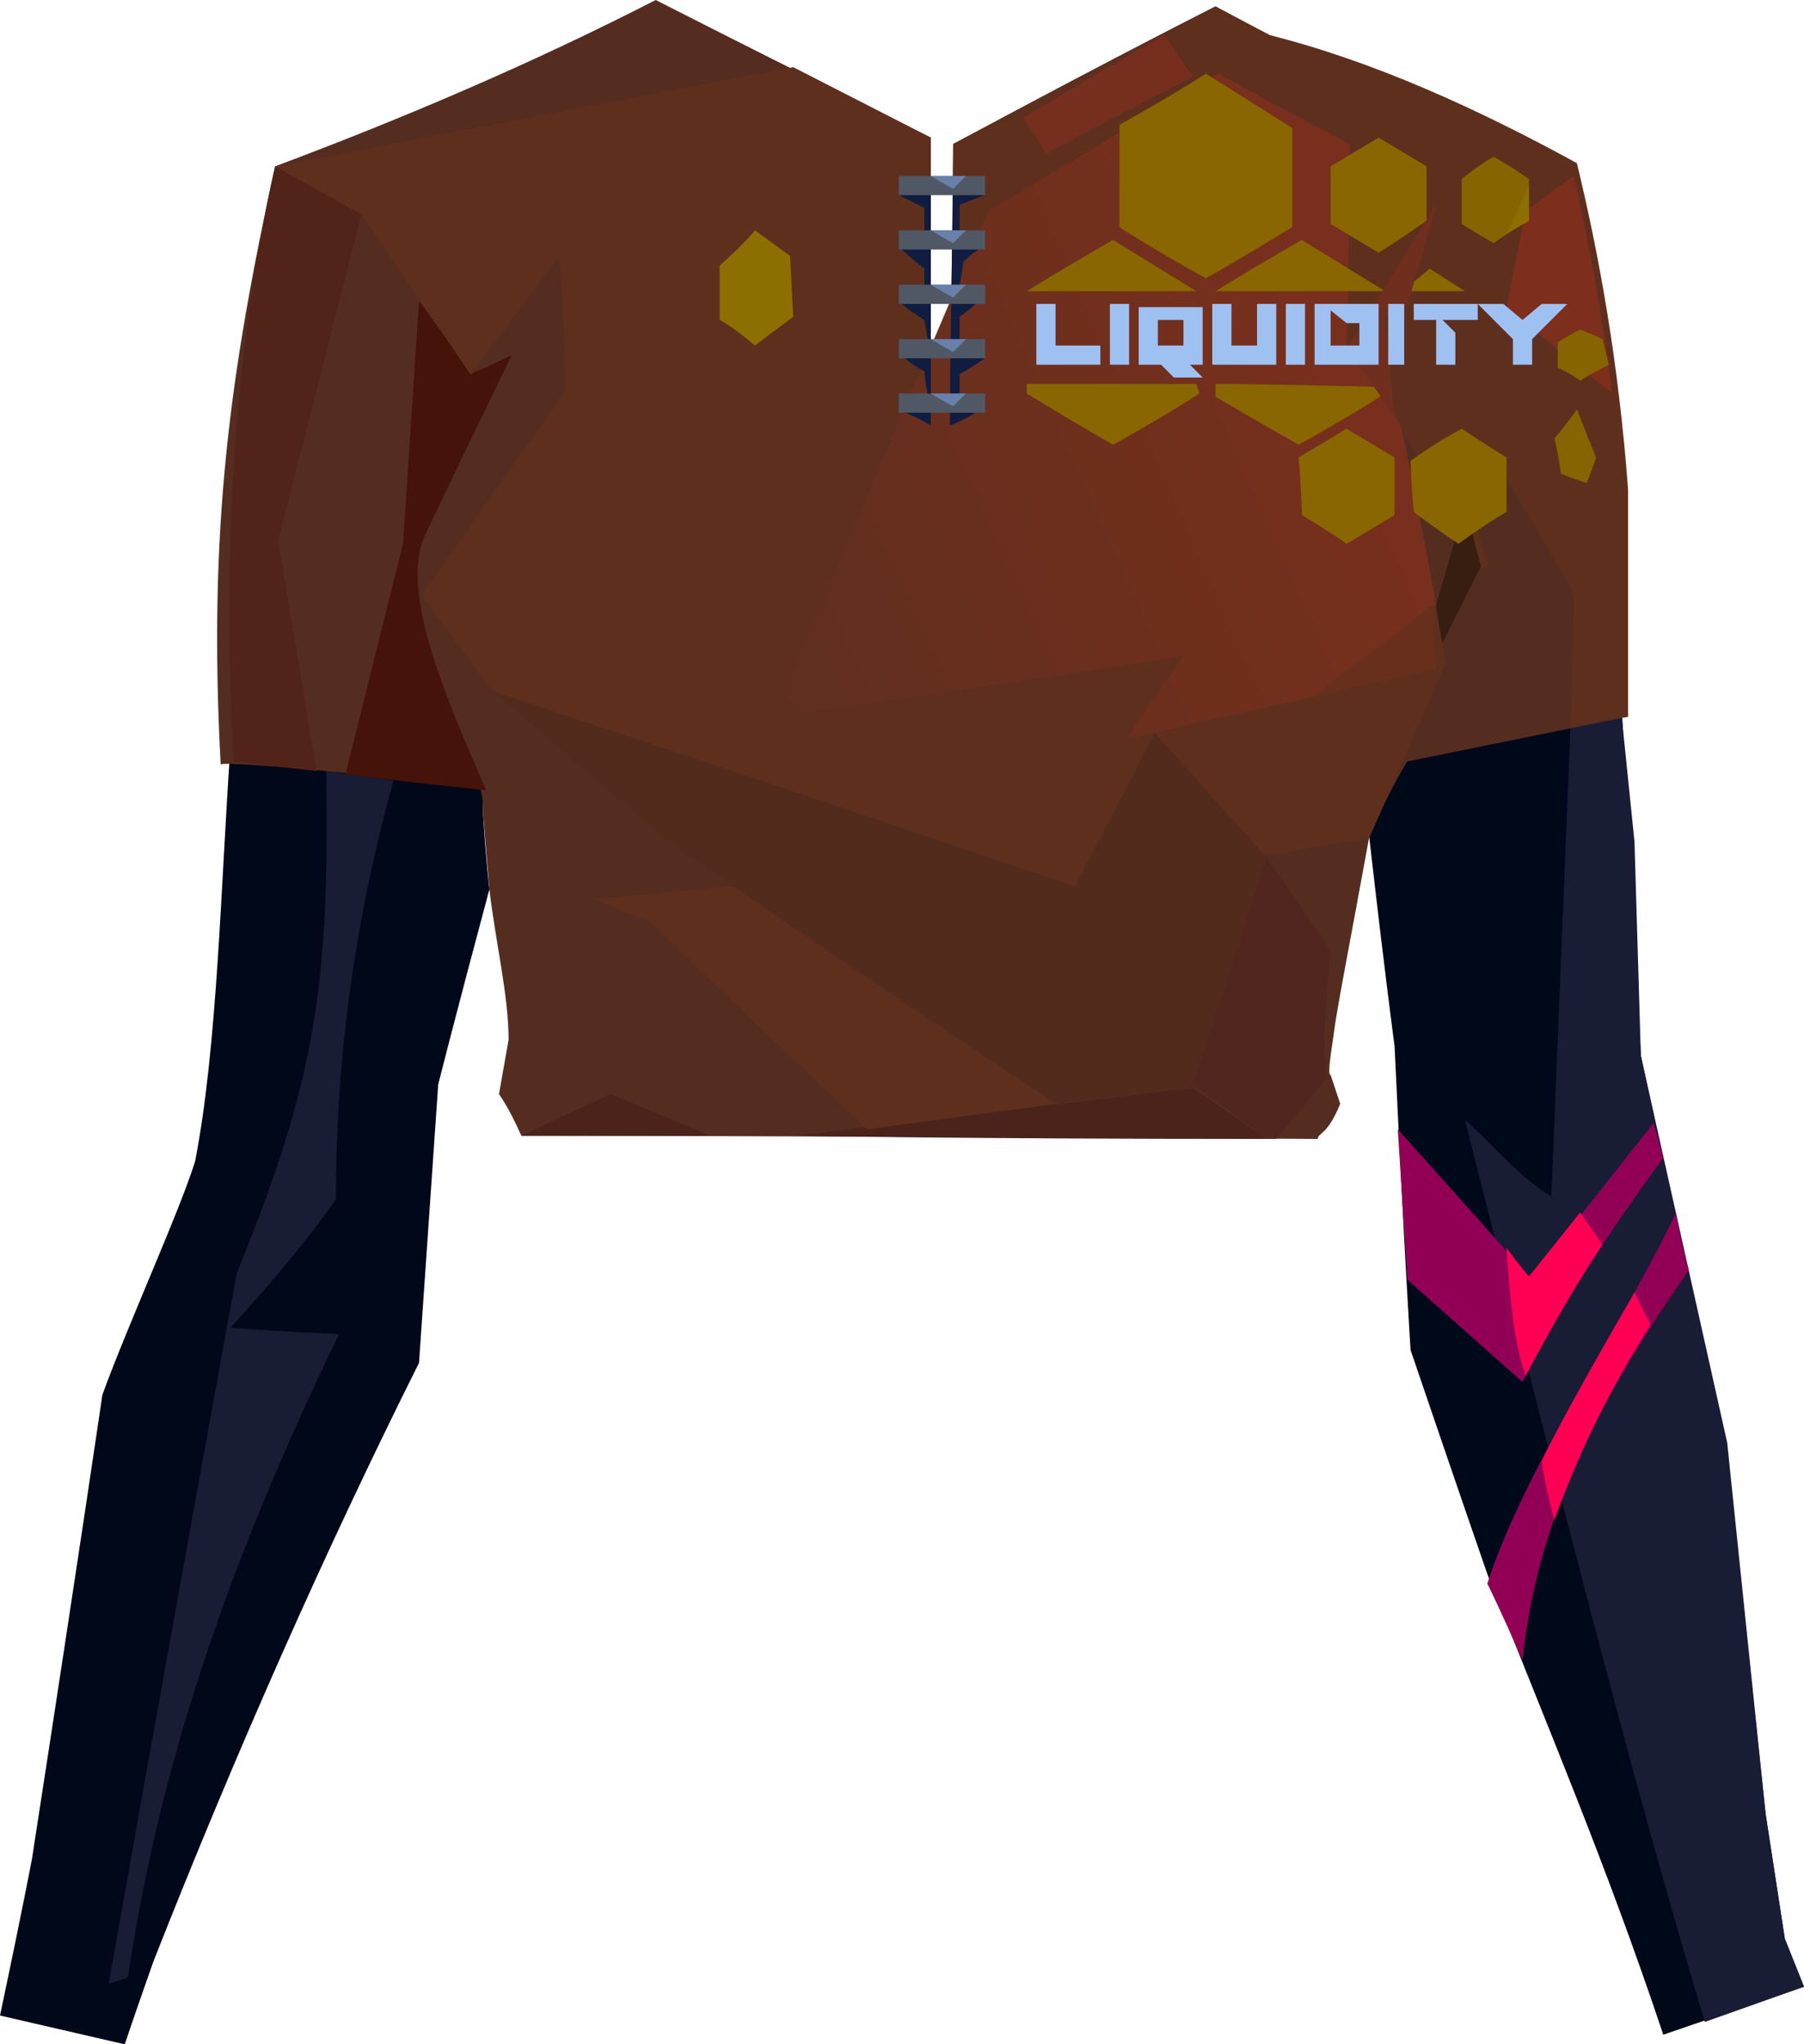 <?xml version="1.0" encoding="UTF-8" standalone="no"?>
<svg
   width="564"
   height="639"
   viewBox="0 0 564 639"
   version="1.1"
   id="svg61"
   sodipodi:docname="cb-layer-0401.svg"
   xmlns:inkscape="http://www.inkscape.org/namespaces/inkscape"
   xmlns:sodipodi="http://sodipodi.sourceforge.net/DTD/sodipodi-0.dtd"
   xmlns="http://www.w3.org/2000/svg"
   xmlns:svg="http://www.w3.org/2000/svg">
  <sodipodi:namedview
     id="namedview63"
     pagecolor="#ffffff"
     bordercolor="#666666"
     borderopacity="1.0"
     inkscape:pageshadow="2"
     inkscape:pageopacity="0.0"
     inkscape:pagecheckerboard="0" />
  <defs
     id="defs7">
    <linearGradient
       x1="425.183"
       y1="118.394"
       x2="236.359"
       y2="203.469"
       id="id-41459"
       gradientTransform="scale(0.998,1.002)"
       gradientUnits="userSpaceOnUse">
      <stop
         stop-color="#792F1D"
         offset="0%"
         id="stop2" />
      <stop
         stop-color="#5F2F1E"
         offset="100%"
         id="stop4" />
    </linearGradient>
  </defs>
  <g
     id="id-41460">
    <path
       d="M 39,639 C 13,633 0,630 0,630 7,597 10,581 10,581 25,484 32,436 32,436 c 8,-22 24,-57 29,-73 7,-36 8,-86 11,-129 0,-1 0,5 0,4 52,2 77,4 77,4 2,0 2,8 2,12 1,16 2,24 2,24 -11,41 -16,61 -16,61 -4,58 -6,87 -6,87 -29,58 -57,121 -83,187 -6,17 -9,26 -9,26 z"
       fill="#00081a"
       id="id-41461" />
    <path
       d="m 34,620 c 4,-1 6,-2 6,-2 11,-74 36,-139 66,-201 -23,-1 -34,-2 -34,-2 12,-13 23,-26 33,-40 0,-41 5,-84 18,-131 l -21,-3 c 1,66 -3,96 -28,157 C 47,546 34,620 34,620 Z"
       fill="#191c35"
       id="id-41462" />
    <path
       d="m 439,237 c -7,16 -11,24 -11,24 5,44 8,66 8,66 3,64 5,95 5,95 16,47 24,70 24,70 18,46 37,90 55,144 29,-10 44,-15 44,-15 -4,-10 -6,-15 -6,-15 -4,-26 -6,-39 -6,-39 C 544,492 540,455 540,455 522,372 513,330 513,330 l -6,-109 c -45,11 -68,16 -68,16 z"
       fill="#000919"
       id="id-41463" />
    <path
       d="m 507,224 c -11,2 -16,3 -16,3 -4,98 -6,147 -6,147 -10,-6 -18,-16 -27,-24 26,103 52,206 75,282 l 31,-11 -6,-15 -6,-39 -12,-116 -27,-121 -2,-67 z"
       fill="#191c35"
       id="id-41464" />
    <path
       d="m 437,353 c 27,30 41,46 41,46 15,-17 27,-33 39,-48 2,7 3,11 3,11 -17,23 -32,46 -44,70 l -36,-32 c -2,-31 -3,-47 -3,-47 z"
       fill="#920056"
       id="id-41465" />
    <path
       d="m 471,390 c 1,14 2,29 6,40 8,-15 16,-29 24,-41 l -7,-10 -16,20 c -5,-6 -7,-9 -7,-9 z"
       fill="#ff0054"
       id="id-41466" />
    <path
       d="m 465,495 c 12,-37 43,-82 59,-116 2,12 4,18 4,18 -25,36 -47,74 -52,122 -7,-16 -11,-24 -11,-24 z"
       fill="#920056"
       id="id-41467" />
    <path
       d="m 482,457 c 2,12 4,18 4,18 8,-22 18,-42 30,-61 l -5,-10 c -18,31 -27,48 -29,53 z"
       fill="#ff0054"
       id="id-41468" />
    <path
       d="m 416,336 c 2,6 3,9 3,9 -4,10 -7,9 -7,11 -166,-1 -249,-1 -249,-1 -4,-9 -7,-13 -7,-13 l 3,-17 c 0,-14 -4,-30 -6,-47 l -2,-24 c 0,-2 0,-5 -1,-8 -54,-6 -81,-8 -81,-7 -4,-74 3,-123 17,-187 40,-15 80,-32 119,-52 57,29 86,43 86,43 0,60 0,90 0,90 4,0 6,0 6,0 1,-59 1,-88 1,-88 54,-29 82,-43 82,-43 11,6 17,9 17,9 31,9 63,22 94,40 8,32 12,67 16,102 l 2,71 -69,14 c -5,8 -9,17 -12,24 -6,33 -10,53 -11,61 -1,7 -2,13 -1,13 z"
       fill="#552d20"
       id="id-41469" />
    <path
       d="m 163,355 c 19,-9 28,-13 28,-13 l 31,13 c -39,0 -59,0 -59,0 z"
       fill="#4b231b"
       id="id-41470" />
    <path
       d="m 249,355 c 83,-10 124,-15 124,-15 l 23,16 c -98,0 -147,-1 -147,-1 z"
       fill="#4b231b"
       id="id-41471" />
    <path
       d="m 86,52 162,-31 43,22 v 90 h 6 l 1,-88 82,-43 17,9 c 32,8 65,23 96,40 7,29 13,62 16,102 v 71 c -12,2 -18,3 -18,3 1,-28 1,-42 1,-42 -14,-24 -21,-35 -21,-35 -9,2 -13,4 -13,4 5,15 7,23 7,23 -2,1 -3,1 -3,1 -16,-30 -24,-45 -24,-45 l 14,74 c -16,37 -24,55 -24,55 -61,10 -92,15 -92,15 -121,-41 -182,-61 -182,-61 -15,-20 -22,-30 -22,-30 30,-43 45,-64 45,-64 -1,-28 -2,-42 -2,-42 -19,25 -28,37 -28,37 L 113,67 C 95,57 86,52 86,52 Z"
       fill="#5f2f1e"
       id="id-41472" />
    <path
       d="m 242,224 c 85,-12 128,-19 128,-19 -12,17 -18,26 -18,26 39,-9 58,-13 58,-13 l 39,-29 c -7,-38 -11,-56 -11,-56 -11,-16 -17,-24 -17,-24 1,-43 1,-64 1,-64 C 395,31 381,23 381,23 l -72,43 c -45,106 -67,158 -67,158 z"
       fill="url(#id-41459)"
       id="id-41473"
       style="fill:url(#id-41459)" />
    <path
       d="m 320,37 c 5,7 7,11 7,11 30,-16 46,-24 46,-24 l -9,-13 c -30,17 -44,26 -44,26 z"
       fill="#762f1e"
       id="id-41474" />
    <path
       d="m 236,108 c -7,-6 -11,-8 -11,-8 0,-11 0,-17 0,-17 8,-7 11,-11 11,-11 7,5 11,8 11,8 l 1,19 c -8,6 -12,9 -12,9 z"
       fill="#8d6e00"
       id="id-41475" />
    <path
       d="m 321,120 c 0,2 0,3 0,3 18,11 27,16 27,16 18,-10 27,-16 27,-16 l -1,-3 c -35,0 -53,0 -53,0 z"
       fill="#896600"
       id="id-41476" />
    <path
       d="m 380,120 c 0,3 0,4 0,4 17,10 26,15 26,15 18,-10 27,-16 27,-16 v -2 c -36,-1 -53,-1 -53,-1 z"
       fill="#896600"
       id="id-41477" />
    <path
       d="m 407,161 c 10,6 14,9 14,9 10,-6 15,-9 15,-9 0,-12 0,-18 0,-18 -10,-6 -15,-9 -15,-9 l -15,9 c 1,12 1,18 1,18 z"
       fill="#896600"
       id="id-41478" />
    <path
       d="m 451,201 c 8,-16 12,-24 12,-24 l -5,-19 -9,31 c 1,8 2,12 2,12 z"
       fill="#371e10"
       id="id-41479" />
    <path
       d="m 456,170 c -9,-6 -14,-10 -14,-10 -1,-11 -1,-16 -1,-16 10,-7 16,-10 16,-10 9,6 14,9 14,9 v 17 c -10,6 -15,10 -15,10 z"
       fill="#896600"
       id="id-41480" />
    <path
       d="m 496,151 c -6,-2 -8,-3 -8,-3 -1,-7 -2,-11 -2,-11 5,-6 7,-9 7,-9 l 6,15 c -2,6 -3,8 -3,8 z"
       fill="#866400"
       id="id-41481" />
    <path
       d="m 504,123 c -22,-18 -33,-27 -33,-27 4,-20 6,-30 6,-30 l 15,-11 c 5,22 9,44 12,68 z"
       fill="#7d2e1c"
       id="id-41482" />
    <path
       d="m 494,119 c -4,-3 -7,-4 -7,-4 0,-6 0,-8 0,-8 5,-3 7,-4 7,-4 5,2 7,3 7,3 l 2,8 c -6,3 -9,5 -9,5 z"
       fill="#866400"
       id="id-41483" />
    <path
       d="m 467,76 c -7,-4 -10,-6 -10,-6 0,-9 0,-14 0,-14 6,-5 10,-7 10,-7 7,4 11,7 11,7 v 13 c -7,4 -11,7 -11,7 z"
       fill="#866400"
       id="id-41484" />
    <path
       d="m 478,58 -7,15 7,-4 c 0,-7 0,-11 0,-11 z"
       fill="#8d6e00"
       id="id-41485" />
    <path
       d="m 438,91 c 13,0 20,0 20,0 l -11,-7 c -6,5 -9,7 -9,7 z"
       fill="#896800"
       id="id-41486" />
    <path
       d="m 431,79 c -10,-6 -15,-9 -15,-9 0,-12 0,-18 0,-18 10,-6 15,-9 15,-9 10,6 15,9 15,9 v 17 c -10,7 -15,10 -15,10 z"
       fill="#896600"
       id="id-41487" />
    <path
       d="M 404,71 C 386,82 377,87 377,87 359,77 350,71 350,71 c 0,-21 0,-32 0,-32 18,-10 27,-16 27,-16 l 27,17 c 0,21 0,31 0,31 z"
       fill="#896600"
       id="id-41488" />
    <path
       d="m 321,91 c 18,-11 27,-16 27,-16 l 26,16 c -14,0 -24,0 -29,0 -16,0 -24,0 -24,0 z"
       fill="#896600"
       id="id-41489" />
    <path
       d="m 380,91 c 18,-11 27,-16 27,-16 l 26,16 c -35,0 -53,0 -53,0 z"
       fill="#896600"
       id="id-41490" />
    <path
       d="m 448,189 1,20 -39,9 c 25,-19 38,-29 38,-29 z"
       fill="#682f1d"
       id="id-41491" />
    <path
       d="m 436,130 c -2,-20 -3,-31 -3,-31 4,0 6,0 6,0 l 10,-35 -28,45 c 10,14 15,21 15,21 z"
       fill="#6f2e1e"
       id="id-41492" />
    <path
       d="m 361,229 35,39 c -15,48 -23,72 -23,72 -29,3 -43,5 -43,5 -80,-54 -120,-81 -120,-81 l 31,-19 95,32 c 17,-32 25,-48 25,-48 z"
       fill="#532b1d"
       id="id-41493" />
    <path
       d="m 229,277 c -29,3 -43,4 -43,4 11,5 17,7 17,7 l 68,65 59,-8 C 262,300 229,277 229,277 Z"
       fill="#5f2f1e"
       id="id-41494" />
    <polygon
       points="241,245 210,264 154,216 "
       fill="#532b1d"
       id="id-41495" />
    <path
       d="m 396,268 -23,71 23,17 h 3 c 11,-13 16,-19 16,-19 -2,-11 0,-28 1,-40 z"
       fill="#50261e"
       id="id-41496" />
    <path
       d="m 108,242 c 12,-48 18,-72 18,-72 l 5,-76 c 11,15 16,23 16,23 9,-4 13,-6 13,-6 -18,37 -27,56 -27,56 -8,17 5,48 19,80 -29,-3 -44,-5 -44,-5 z"
       fill="#45130a"
       id="id-41497" />
    <path
       d="M 99,241 87,169 113,67 86,52 c -12,53 -17,117 -13,186 17,2 26,3 26,3 z"
       fill="#522419"
       id="id-41498" />
    <path
       d="m 291,133 c -5,-3 -8,-4 -8,-4 4,-4 7,-6 7,-6 -1,-5 -1,-7 -1,-7 -4,-2 -6,-4 -6,-4 5,-4 7,-6 7,-6 l -1,-6 c -5,-3 -7,-5 -7,-5 5,-4 7,-6 7,-6 v -5 c -5,-4 -7,-6 -7,-6 5,-4 7,-6 7,-6 v -7 l -8,-4 10,-6 c 0,52 0,78 0,78 z"
       fill="#101c40"
       id="id-41499" />
    <path
       d="m 297,133 c 5,-2 8,-4 8,-4 -4,-4 -5,-6 -5,-6 v -6 c 5,-3 8,-5 8,-5 -5,-4 -8,-6 -8,-6 0,-5 0,-7 0,-7 3,-2 5,-4 5,-4 -3,-4 -5,-6 -5,-6 1,-5 1,-7 1,-7 3,-3 5,-4 5,-4 l -6,-6 v -8 c 5,-2 8,-3 8,-3 l -10,-2 c -1,49 -1,74 -1,74 z"
       fill="#101c40"
       id="id-41500" />
    <polygon
       points="308,61 308,55 281,55 281,61 "
       fill="#505865"
       id="id-41501" />
    <polygon
       points="308,78 308,72 281,72 281,78 "
       fill="#505865"
       id="id-41502" />
    <polygon
       points="308,95 308,89 281,89 281,95 "
       fill="#505865"
       id="id-41503" />
    <polygon
       points="308,112 308,106 281,106 281,112 "
       fill="#505865"
       id="id-41504" />
    <polygon
       points="308,129 308,123 281,123 281,129 "
       fill="#505865"
       id="id-41505" />
    <path
       d="m 291,55 c 5,3 7,4 7,4 l 4,-4 c -7,0 -11,0 -11,0 z"
       fill="#6880aa"
       id="id-41506" />
    <path
       d="m 291,72 c 5,3 7,4 7,4 l 4,-4 c -7,0 -11,0 -11,0 z"
       fill="#6880aa"
       id="id-41507" />
    <path
       d="m 291,89 c 5,3 7,4 7,4 l 4,-4 c -7,0 -11,0 -11,0 z"
       fill="#6880aa"
       id="id-41508" />
    <path
       d="m 291,106 c 5,3 7,4 7,4 l 4,-4 c -7,0 -11,0 -11,0 z"
       fill="#6880aa"
       id="id-41509" />
    <path
       d="m 291,123 c 5,3 7,4 7,4 l 4,-4 c -7,0 -11,0 -11,0 z"
       fill="#6880aa"
       id="id-41510" />
    <path
       d="m 344,114 v -6 H 330 V 95 h -6 v 19 z m 9,0 V 95 h -6 v 19 z m 23,4 -4,-4 h 4 V 96 h -20 v 18 h 7 l 4,4 z m -6,-10 h -8 v -8 h 8 z m 29,6 V 95 h -6 v 13 h -8 V 95 h -6 v 19 z m 9,0 V 95 h -6 v 19 z m 23,0 V 95 h -20 v 19 z m -6,-6 h -9 V 97 l 5,4 h 4 z m 14,6 V 95 h -5 v 19 z m 16,0 v -10 l -4,-4 h 11 v -5 h -20 v 5 h 7 v 14 z m 24,0 v -8 l 11,-11 h -8 l -6,5 -6,-5 h -8 l 11,11 v 8 z"
       fill="#9fc1f1"
       id="id-41511"
       fill-rule="nonzero" />
  </g>
</svg>
